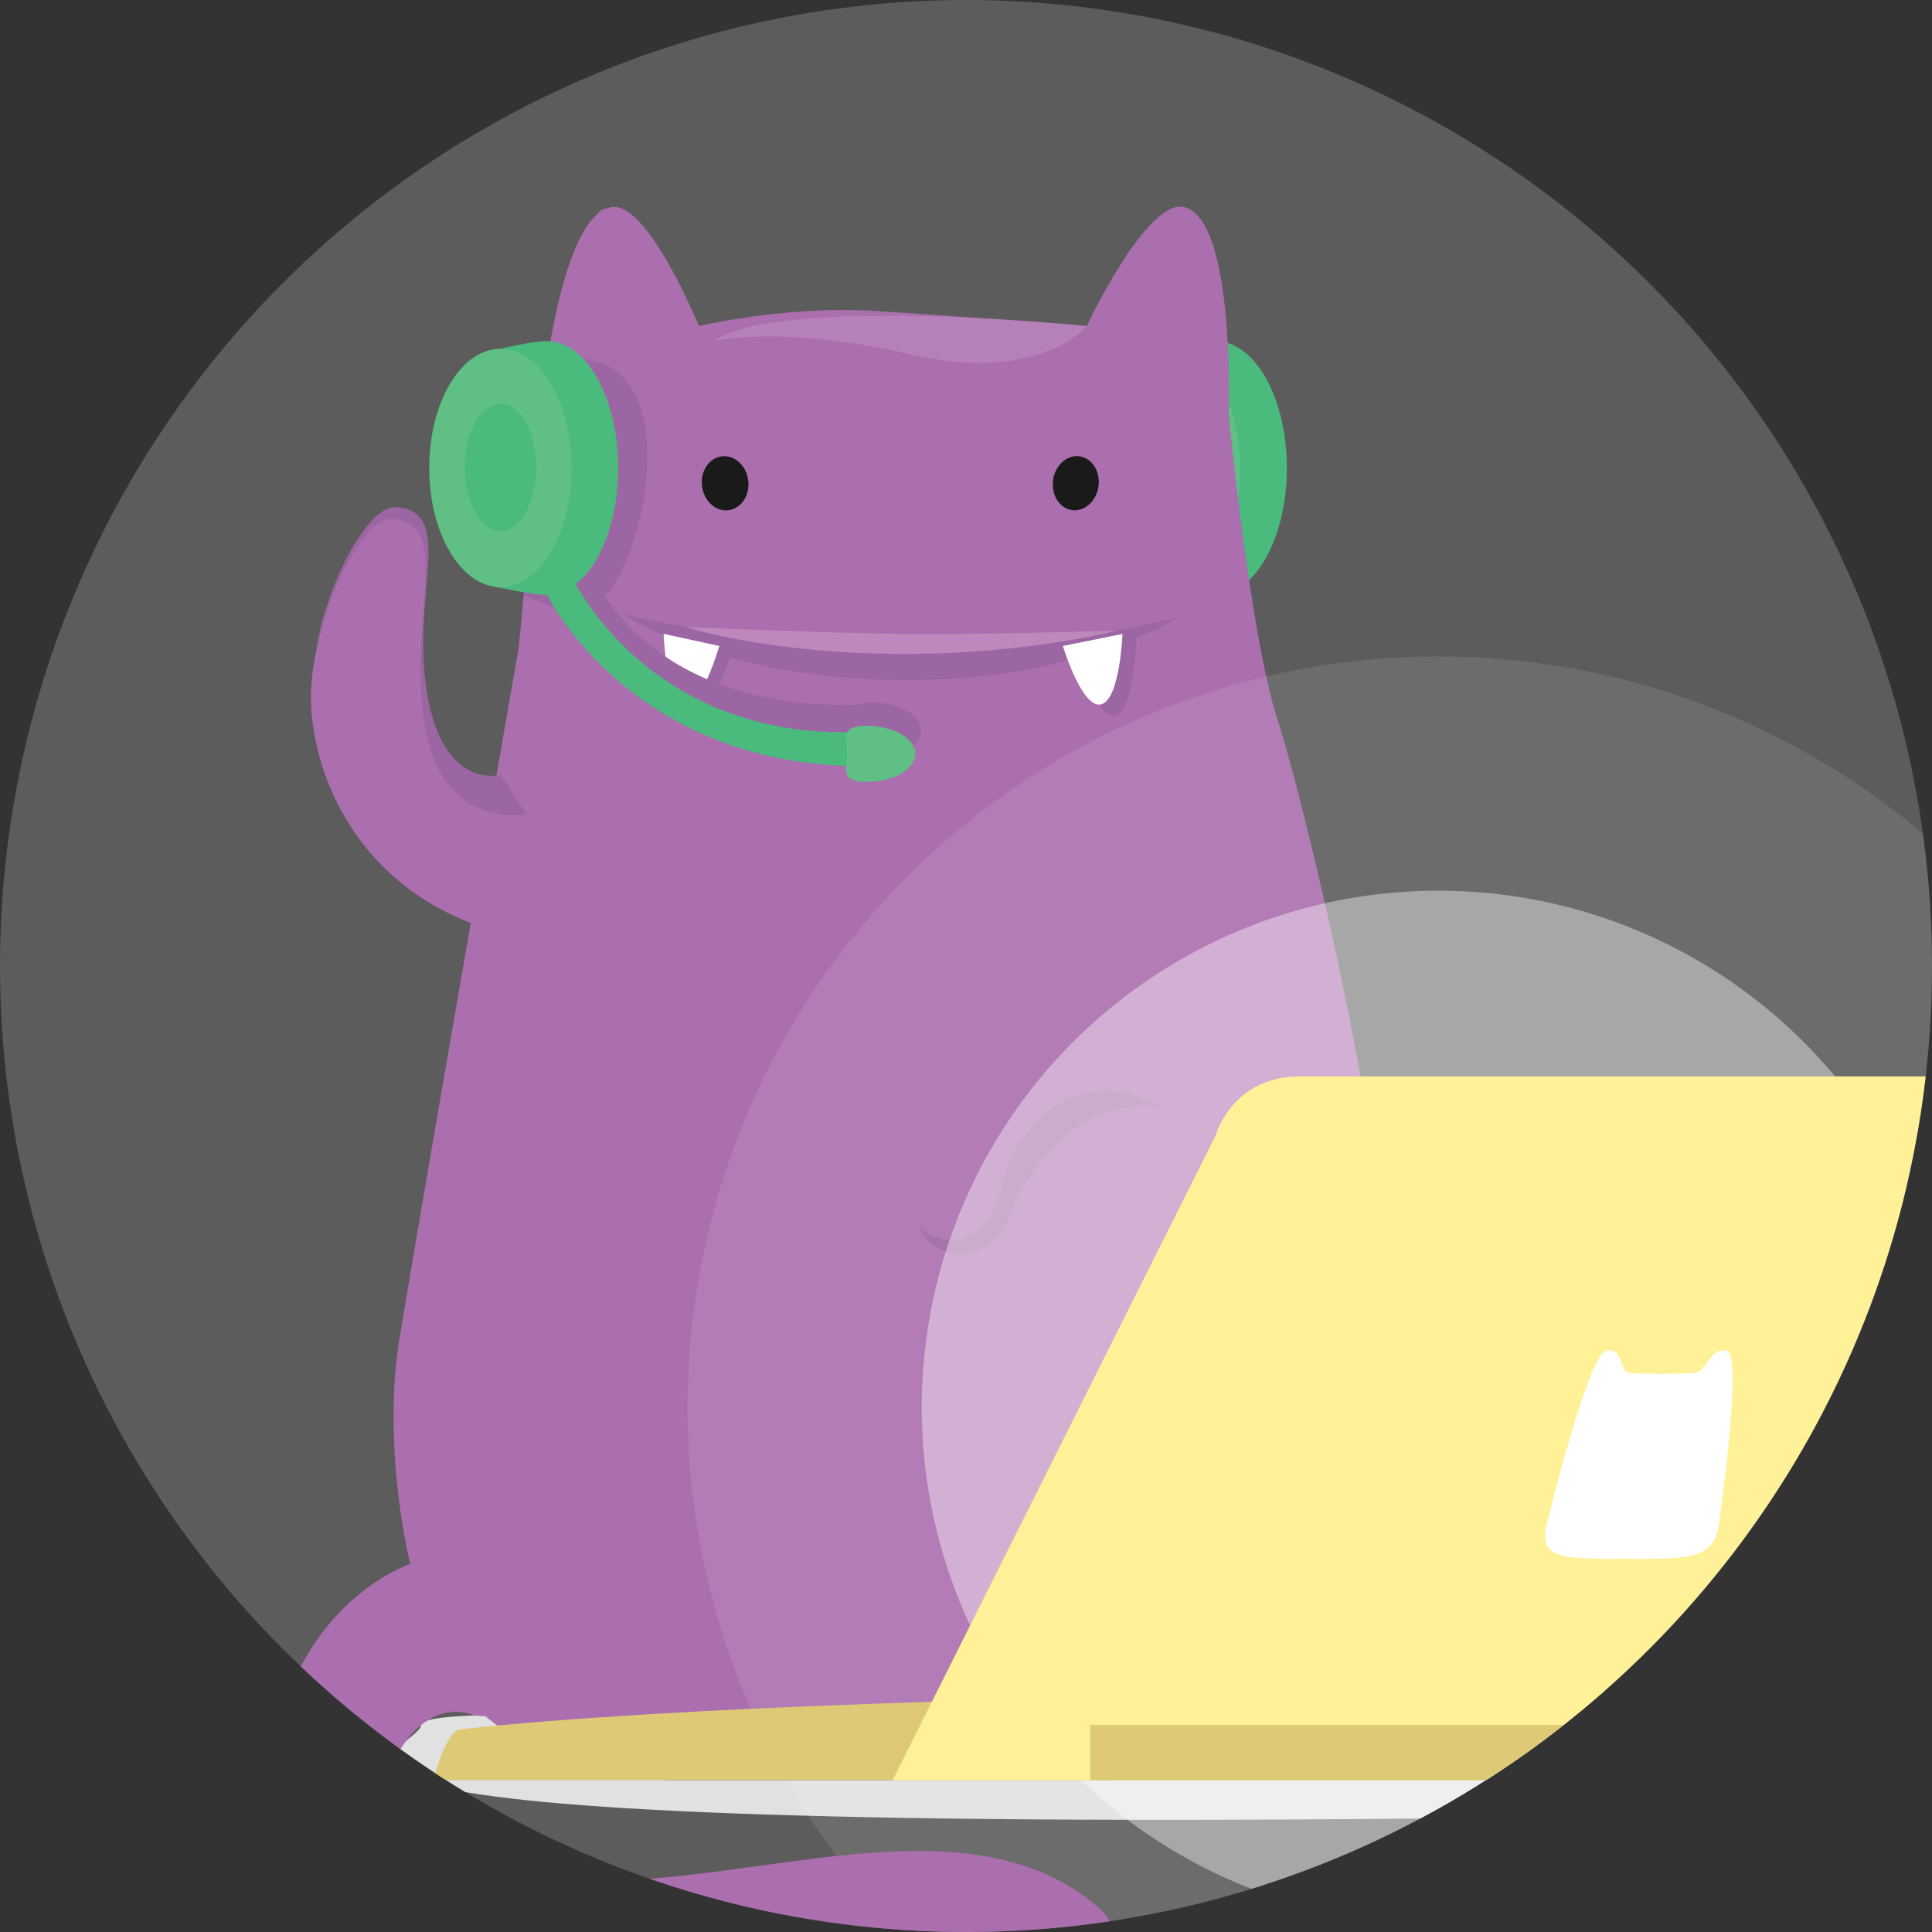 <svg xmlns="http://www.w3.org/2000/svg" xmlns:xlink="http://www.w3.org/1999/xlink" viewBox="0 0 140 140"><rect x="0" y="0" width="140" height="140" fill="#333333" stroke="none"/><circle opacity=".2" fill="#FFF" cx="70" cy="70" r="70"/><defs><circle id="a" cx="70" cy="70" r="70"/></defs><clipPath id="b"><use xlink:href="#a" overflow="visible"/></clipPath><g clip-path="url(#b)"><path fill="#E0E1E0" d="M180.123 128.426c0 1.83-28.222 2.8-73.828 3.314-97.652 1.1-75.786-4.9-75.786-6.731 0-1.83 30.358.103 75.786.103 45.428.001 73.828 1.484 73.828 3.314z"/><path fill="#4ABA7D" d="M93.251 33.916c0 5.082-2.312 9.198-5.163 9.198-1.034 0-3.775-.6-3.775-.6s-1.388-5.357-1.388-8.596c0-3.037 1.793-8.644 1.793-8.644s2.223-.552 3.371-.552c2.851 0 5.162 4.112 5.162 9.194z"/><ellipse fill="#5FBF84" cx="84.717" cy="33.908" rx="5.163" ry="8.634"/><ellipse fill="#4ABA7D" cx="84.717" cy="33.867" rx="2.586" ry="4.608"/><g><path fill="#AB6EAE" d="M39.174 30.043s1.218-14.435 5.144-15.036c2.643-.405 6.331 8.621 6.331 8.621s6.331-1.498 12.663-1.103c6.331.396 15.433 1.103 15.433 1.103s4.359-9.278 7.067-8.621c3.736.906 3.22 15.036 3.22 15.036s1.583 16.224 3.562 22.16c1.978 5.936 13.454 51.655 7.123 63.922C93.386 128.392 85.813 129 85.813 129H48.275s-9.342-.608-13.85-5.357c-5.048-5.318-6.727-18.705-5.54-26.222 1.187-7.519 8.706-50.506 8.706-50.506l1.583-16.872z"/><path fill="#AB6EAE" d="M65.144 66.448s15.184 1.202 15.975 28.11c.791 26.909-.792 34.442-.792 34.442H48.275s-1.187-12.677 0-27.714c1.187-15.037 4.851-35.233 16.869-34.838z"/><path fill="#AB6EAE" d="M78.292 69.09s-6.103-.596-9.398 6.773c-2.423 5.419-4.753 13.868-.7 15.443 4.054 1.573 4.972-4.338 4.972-4.338s2.184-7.607 9.307-5.976"/><path fill="#9C65A3" d="M84.687 80.326c-7.123-1.631-11.099 6.642-11.099 6.642s-.884 4.132-4.301 3.866c-1.135-.088-2.352-.827-2.651-2.003.304.341.679.612 1.138.79 4.054 1.573 4.972-4.338 4.972-4.338s2.184-7.607 9.307-5.976l2.634 1.019z"/><path fill="#AB6EAE" d="M37.987 56.556s-5.935 1.187-7.122-5.935c-1.187-7.123 2.163-13.101-2.18-13.454-2.59-.211-6.526 8.706-6.13 14.246.396 5.539 3.957 14.246 15.432 16.62"/><path fill="#9C65A3" d="M28.441 37.588c4.468.39 1.096 6.986 2.318 14.844 1.177 7.572 6.956 6.631 7.377 6.553l-1.872-2.838s-4.138 1.175-5.325-5.947c-1.187-7.123 2.126-13.101-2.217-13.454-2.02-.165-4.877 5.222-5.841 10.23 1.237-4.904 3.719-9.549 5.56-9.388z"/><path fill="#B681B9" d="M51.735 24.701s4.922-1.18 14.256.983 12.753-2.056 12.753-2.056-22.094-2.269-27.009 1.073z"/><g><ellipse transform="rotate(172.839 52.545 35.02)" fill="#1A1A1A" cx="52.546" cy="35.019" rx="1.687" ry="1.968"/><ellipse transform="rotate(-172.054 77.956 35.014)" fill="#1A1A1A" cx="77.957" cy="35.013" rx="1.66" ry="1.968"/><path fill="#9C65A3" d="M85.264 44.769s-11.517 2.789-19.79 2.616c-8.273-.173-20.318-2.858-20.318-2.858s7.085 4.753 20.553 4.753c12.692-.001 19.555-4.511 19.555-4.511z"/><path fill="#BE88BC" d="M80.911 45.694s-9.69.318-15.701.236c-6.011-.082-15.545-.497-15.545-.497s6.023 1.951 15.809 1.951c9.223 0 15.437-1.69 15.437-1.69z"/><path fill="#9C65A3" d="M82.377 45.938s-.186 5.575-1.562 5.936c-1.377.362-2.76-4.923-2.76-4.923l4.322-1.013z"/><path fill="#FFF" d="M81.34 45.938s-.186 4.795-1.562 5.107c-1.377.311-2.76-4.235-2.76-4.235l4.322-.872z"/><g><path fill="#9C65A3" d="M49.124 45.938s.174 4.795 1.459 5.107c1.285.311 2.576-4.235 2.576-4.235l-4.035-.872z"/><path fill="#FFF" d="M48.087 45.931s.174 4.802 1.458 5.114c1.285.311 2.576-4.235 2.576-4.235l-4.034-.879z"/></g></g><g><g fill="#FFF"><circle opacity=".1" cx="104.227" cy="101.974" r="54.408"/><circle opacity=".4" cx="104.228" cy="101.974" r="37.433"/></g><path fill="#DDC976" d="M144 129H31.395s.904-3.572 1.951-3.687C64.103 121.944 144 122.469 144 122.469V129z"/><path fill="#FFF198" d="M94.173 78h71.625c5.476 0 2.428 4.806 2.428 4.806L145.153 129H64.68l23.398-46.698S89.257 78 94.173 78z"/><path fill="#FFF" d="M125.305 104.159c.571-6.137-.013-6.244-.262-6.29-.61-.112-1.024.438-1.382.913-.225.299-.458.608-.686.673-.165.047-1.09.094-2.538.094-1.448 0-2.355-.047-2.501-.094-.202-.065-.314-.374-.424-.673-.173-.475-.374-1.026-1.027-.913-.267.046-.892.153-2.707 6.29-.884 2.99-1.678 6.178-1.769 6.644-.201 1.034.172 1.644 1.173 1.921.557.155 1.746.234 3.536.234.422 0 .81-.006 1.112-.011.307.005.693.011 1.115.011 1.788 0 3.009-.079 3.627-.234 1.108-.277 1.718-.887 1.919-1.921.091-.466.536-3.655.814-6.644"/><path fill="#DDC976" d="M79 125h56v4H79z"/></g><path fill="#AB6EAE" d="M89.048 27.236s-.539-9.819-2.683-11.382c-.85-.619-2.829 7.948-2.829 7.948l5.512 3.434zM46.716 24.802s-.247-5.527-1.148-6.904c-.609-.931-1.176-4.551-2.752-1.699-1.461 2.644-3.009 11.109-3.009 11.109l6.909-2.506zM76.963 145.238c-.927 0-1.858-.32-2.614-.973-3.632-3.137-10.334-2.214-18.096-1.148-9.895 1.361-21.11 2.902-30.719-3.529-5.201-3.481-6.859-12.249-4.067-18.169 2.823-5.985 9.026-10.19 14.798-8.46 2.117.635 3.391 6.437 2.756 8.554a4.003 4.003 0 0 1-4.984 2.684c-2.307-.694-4.361 1.115-5.291 3.088-.519 1.102-1.439 3.858 1.241 5.651 7.081 4.739 16.28 3.474 25.176 2.251 8.873-1.22 18.048-2.481 24.418 3.019a4.004 4.004 0 0 1-2.618 7.032z"/></g><g><path fill="#9C65A3" d="M46.905 33.055c0 5.082-2.312 11.323-5.163 11.323-1.034 0-3.755-1.264-3.755-1.264s-1.408-4.693-1.408-7.932c0-3.037 1.793-8.644 1.793-8.644s2.223-.552 3.371-.552c2.851-.001 5.162 1.987 5.162 7.069z"/><path fill="#4ABA7D" d="M44.799 33.916c0 5.082-2.312 9.198-5.163 9.198-1.034 0-3.775-.6-3.775-.6s-1.388-5.357-1.388-8.596c0-3.037 1.793-8.644 1.793-8.644s2.223-.552 3.371-.552c2.85 0 5.162 4.112 5.162 9.194z"/><ellipse fill="#5FBF84" cx="36.265" cy="33.908" rx="5.163" ry="8.634"/><ellipse fill="#4ABA7D" cx="36.265" cy="33.867" rx="2.586" ry="4.608"/><path fill="#9C65A3" d="M63.001 53.84c-16.645 0-21.646-10.21-21.9-10.726-.257-.522.468.256.99 0 .521-.258.913-1.459 1.171-.939.238.48 4.571 9.825 20.222 8.825h.016c.574 0 1.044.826 1.053 1.402.009.582-.456 1.243-1.038 1.251-.171.003-.345.187-.514.187z"/><path fill="#9C65A3" d="M66.751 52.943c0 1.122-1.581 2.031-3.531 2.031s-1.424-.909-1.424-2.031-.526-2.031 1.424-2.031 3.531.909 3.531 2.031z"/><path fill="#4ABA7D" d="M62.579 55.525c-16.645 0-22.735-12.002-22.989-12.518a1.053 1.053 0 0 1 .481-1.41c.521-.258 1.152-.249 1.409.272.239.48 5.931 12.131 21.583 11.131h.016c.574 0 1.044.668 1.053 1.245.009.582-.456 1.164-1.038 1.173-.172.002-.345.107-.515.107z"/><path fill="#5FBF84" d="M66.329 54.628c0 1.122-1.581 2.031-3.531 2.031-1.95 0-1.424-.909-1.424-2.031s-.526-2.031 1.424-2.031 3.531.91 3.531 2.031z"/></g></g></svg>
